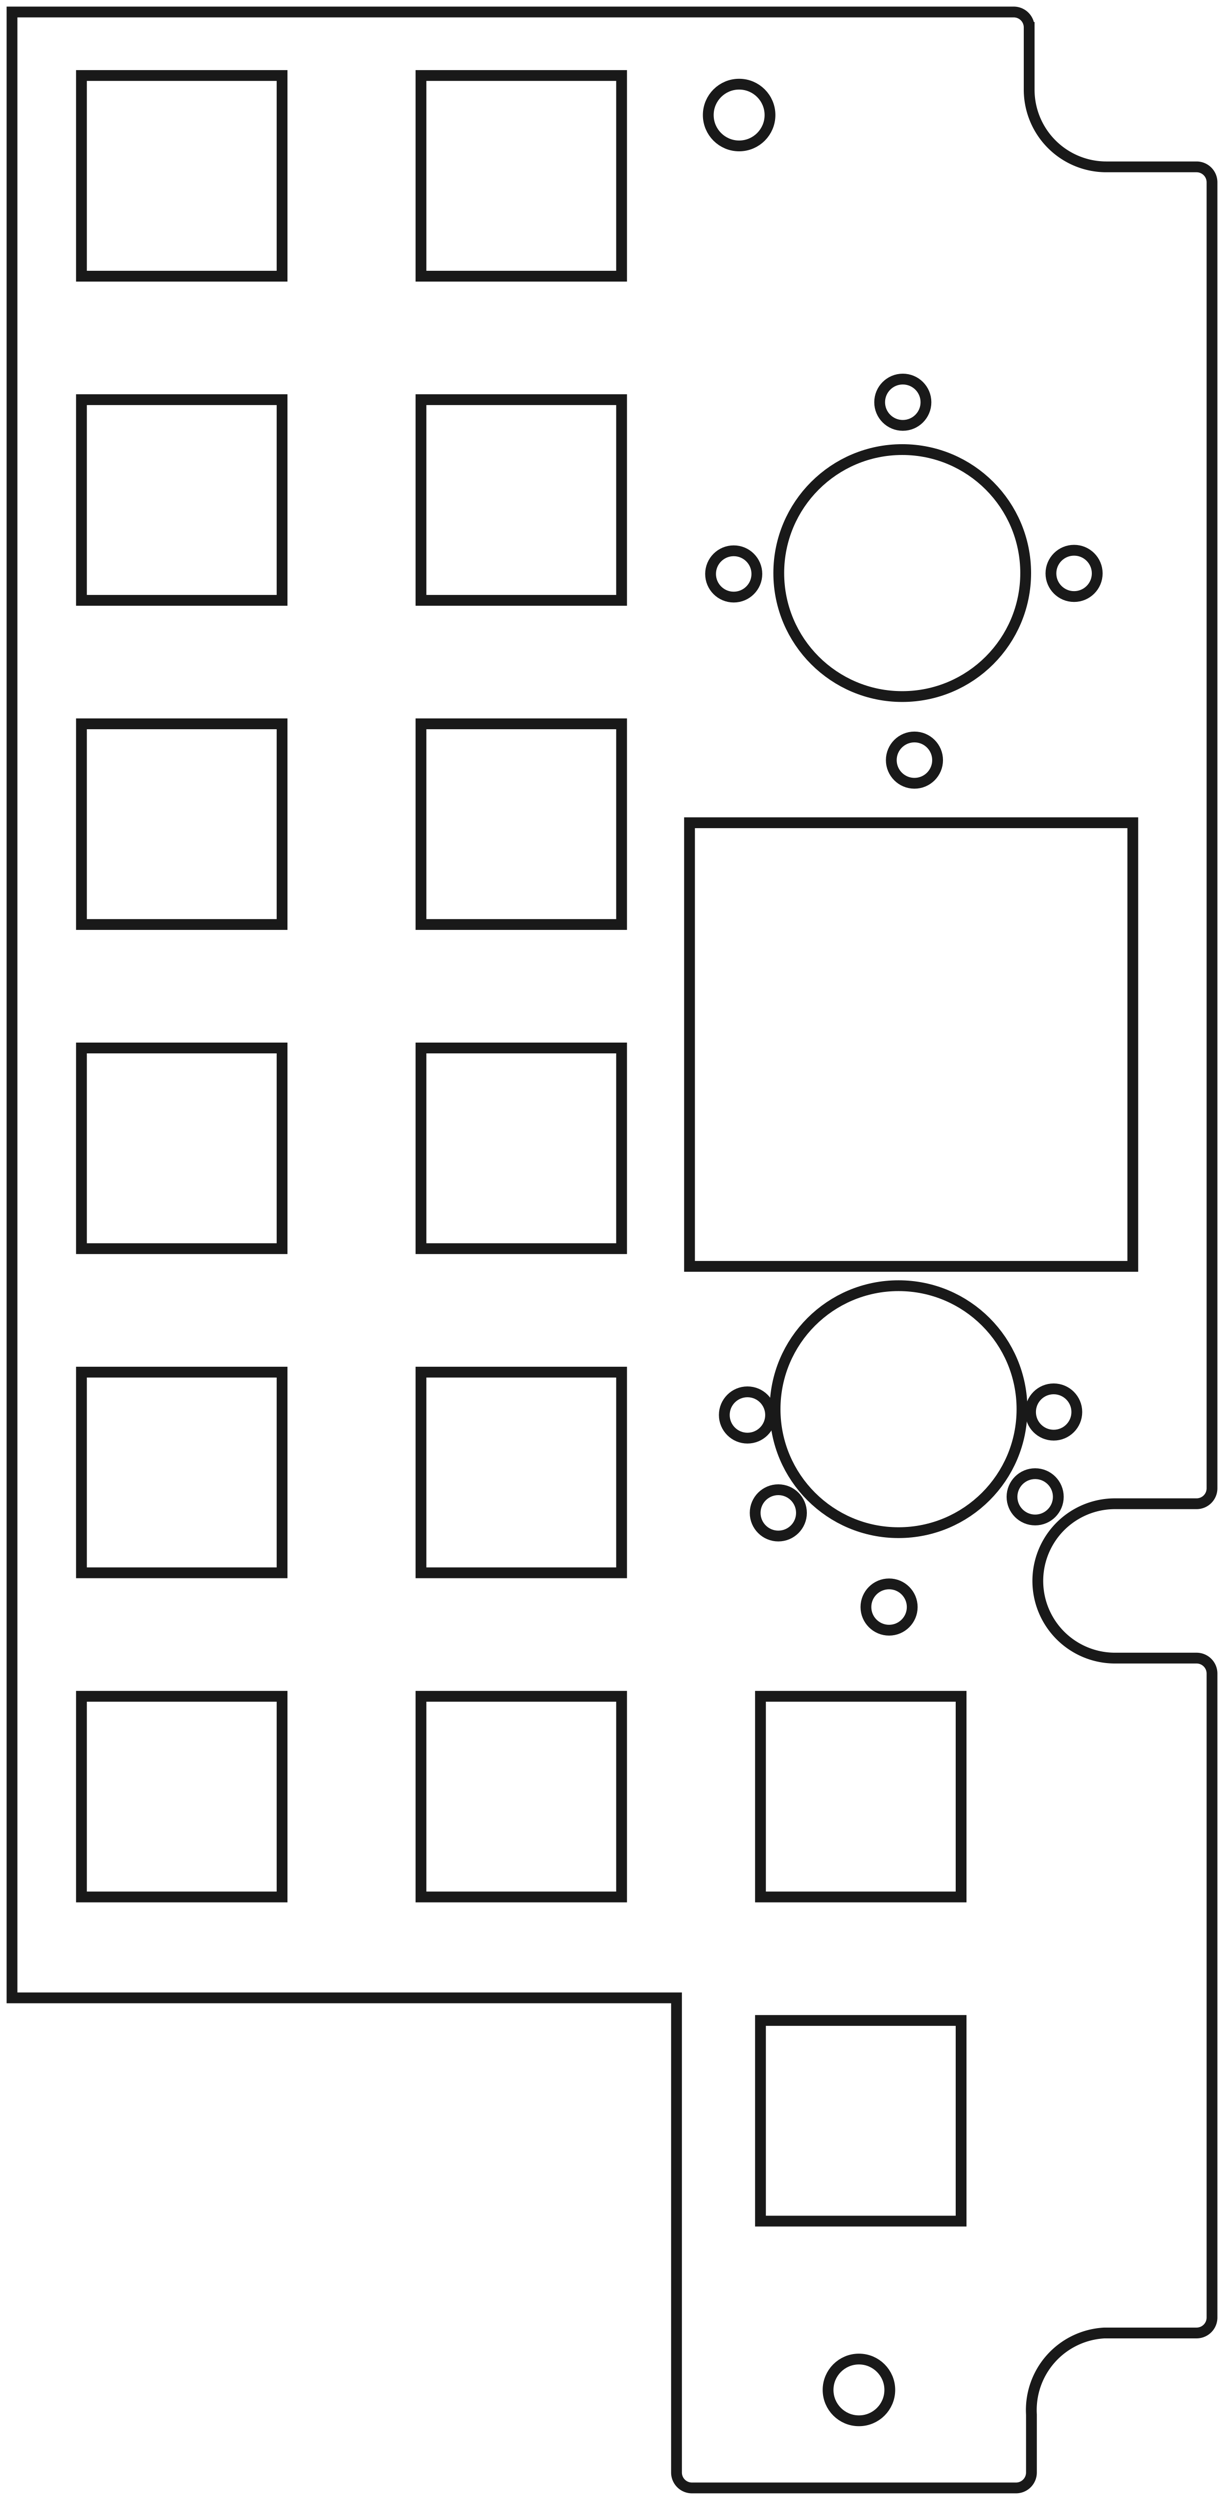 <?xml version="1.0"?>
<!DOCTYPE svg PUBLIC "-//W3C//DTD SVG 1.1//EN" "http://www.w3.org/Graphics/SVG/1.1/DTD/svg11.dtd">
<svg width="79.314mm" height="161.956mm" viewBox="0 0 79.314 161.956" xmlns="http://www.w3.org/2000/svg" version="1.1">
<g id="Slice_child1_cs" transform="translate(0.778,75.453) scale(1,-1)">
<path id="Slice_child1_cs_w0000"  d="M 65.911 73.676 L 65.911 69.643 A 5 5 0 0 1 70.911 64.643L 76.759 64.643 A 1 1 0 0 0 77.759 63.643L 77.759 -20.965 A 1 1 0 0 0 76.759 -21.965L 71.471 -21.965 A 5 5 0 0 1 71.471 -31.965L 76.759 -31.965 A 1 1 0 0 0 77.759 -32.965L 77.759 -74.686 A 1 1 0 0 0 76.759 -75.686L 70.788 -75.686 A 5 5 0 0 1 66.058 -80.973L 66.058 -84.725 A 1 1 0 0 0 65.058 -85.725L 44.059 -85.725 A 1 1 0 0 0 43.059 -84.725L 43.059 -53.975 L 0.0 -53.975 L 0.0 74.676 L 64.911 74.676 A 1 1 0 0 0 65.911 73.676" stroke="#191919" stroke-width="0.7 px" style="stroke-width:0.7;stroke-miterlimit:4;stroke-dasharray:none;stroke-linecap:square;fill:none;fill-opacity:1;fill-rule: evenodd"/>
<path id="Slice_child1_cs_w0001"  d="M 17.5 -47.439 L 4.5 -47.439 L 4.5 -34.439 L 17.5 -34.439 L 17.5 -47.439 " stroke="#191919" stroke-width="0.7 px" style="stroke-width:0.7;stroke-miterlimit:4;stroke-dasharray:none;stroke-linecap:square;fill:none;fill-opacity:1;fill-rule: evenodd"/>
<path id="Slice_child1_cs_w0002"  d="M 17.5 -26.439 L 4.5 -26.439 L 4.5 -13.439 L 17.5 -13.439 L 17.5 -26.439 " stroke="#191919" stroke-width="0.7 px" style="stroke-width:0.7;stroke-miterlimit:4;stroke-dasharray:none;stroke-linecap:square;fill:none;fill-opacity:1;fill-rule: evenodd"/>
<path id="Slice_child1_cs_w0003"  d="M 39.5 -47.439 L 26.5 -47.439 L 26.5 -34.439 L 39.5 -34.439 L 39.5 -47.439 " stroke="#191919" stroke-width="0.7 px" style="stroke-width:0.7;stroke-miterlimit:4;stroke-dasharray:none;stroke-linecap:square;fill:none;fill-opacity:1;fill-rule: evenodd"/>
<path id="Slice_child1_cs_w0004"  d="M 39.5 -26.439 L 26.5 -26.439 L 26.5 -13.439 L 39.5 -13.439 L 39.5 -26.439 " stroke="#191919" stroke-width="0.7 px" style="stroke-width:0.7;stroke-miterlimit:4;stroke-dasharray:none;stroke-linecap:square;fill:none;fill-opacity:1;fill-rule: evenodd"/>
<circle cx="54.88" cy="-79.375" r="2.0" stroke="#191919" stroke-width="0.7 px" style="stroke-width:0.7;stroke-miterlimit:4;stroke-dasharray:none;stroke-linecap:square;fill:none"/>
<path id="Slice_child1_cs_w0006"  d="M 61.5 -68.439 L 48.5 -68.439 L 48.5 -55.439 L 61.5 -55.439 L 61.5 -68.439 " stroke="#191919" stroke-width="0.7 px" style="stroke-width:0.7;stroke-miterlimit:4;stroke-dasharray:none;stroke-linecap:square;fill:none;fill-opacity:1;fill-rule: evenodd"/>
<path id="Slice_child1_cs_w0007"  d="M 61.5 -47.439 L 48.5 -47.439 L 48.5 -34.439 L 61.5 -34.439 L 61.5 -47.439 " stroke="#191919" stroke-width="0.7 px" style="stroke-width:0.7;stroke-miterlimit:4;stroke-dasharray:none;stroke-linecap:square;fill:none;fill-opacity:1;fill-rule: evenodd"/>
<circle cx="56.833" cy="-28.657" r="1.5" stroke="#191919" stroke-width="0.7 px" style="stroke-width:0.7;stroke-miterlimit:4;stroke-dasharray:none;stroke-linecap:square;fill:none"/>
<circle cx="47.656" cy="-16.215" r="1.5" stroke="#191919" stroke-width="0.7 px" style="stroke-width:0.7;stroke-miterlimit:4;stroke-dasharray:none;stroke-linecap:square;fill:none"/>
<circle cx="49.656" cy="-22.557" r="1.5" stroke="#191919" stroke-width="0.7 px" style="stroke-width:0.7;stroke-miterlimit:4;stroke-dasharray:none;stroke-linecap:square;fill:none"/>
<circle cx="57.446" cy="-15.839" r="8.0" stroke="#191919" stroke-width="0.7 px" style="stroke-width:0.7;stroke-miterlimit:4;stroke-dasharray:none;stroke-linecap:square;fill:none"/>
<circle cx="66.299" cy="-21.517" r="1.5" stroke="#191919" stroke-width="0.7 px" style="stroke-width:0.7;stroke-miterlimit:4;stroke-dasharray:none;stroke-linecap:square;fill:none"/>
<circle cx="67.499" cy="-16.022" r="1.5" stroke="#191919" stroke-width="0.7 px" style="stroke-width:0.7;stroke-miterlimit:4;stroke-dasharray:none;stroke-linecap:square;fill:none"/>
<path id="Slice_child1_cs_w0014"  d="M 17.5 -5.439 L 4.5 -5.439 L 4.5 7.561 L 17.5 7.561 L 17.5 -5.439 " stroke="#191919" stroke-width="0.7 px" style="stroke-width:0.7;stroke-miterlimit:4;stroke-dasharray:none;stroke-linecap:square;fill:none;fill-opacity:1;fill-rule: evenodd"/>
<path id="Slice_child1_cs_w0015"  d="M 17.5 15.561 L 4.5 15.561 L 4.5 28.561 L 17.5 28.561 L 17.5 15.561 " stroke="#191919" stroke-width="0.7 px" style="stroke-width:0.7;stroke-miterlimit:4;stroke-dasharray:none;stroke-linecap:square;fill:none;fill-opacity:1;fill-rule: evenodd"/>
<path id="Slice_child1_cs_w0016"  d="M 39.5 -5.439 L 26.5 -5.439 L 26.5 7.561 L 39.5 7.561 L 39.5 -5.439 " stroke="#191919" stroke-width="0.7 px" style="stroke-width:0.7;stroke-miterlimit:4;stroke-dasharray:none;stroke-linecap:square;fill:none;fill-opacity:1;fill-rule: evenodd"/>
<path id="Slice_child1_cs_w0017"  d="M 39.5 15.561 L 26.5 15.561 L 26.5 28.561 L 39.5 28.561 L 39.5 15.561 " stroke="#191919" stroke-width="0.7 px" style="stroke-width:0.7;stroke-miterlimit:4;stroke-dasharray:none;stroke-linecap:square;fill:none;fill-opacity:1;fill-rule: evenodd"/>
<path id="Slice_child1_cs_w0018"  d="M 17.5 36.561 L 4.5 36.561 L 4.5 49.561 L 17.5 49.561 L 17.5 36.561 " stroke="#191919" stroke-width="0.7 px" style="stroke-width:0.7;stroke-miterlimit:4;stroke-dasharray:none;stroke-linecap:square;fill:none;fill-opacity:1;fill-rule: evenodd"/>
<path id="Slice_child1_cs_w0019"  d="M 17.5 57.561 L 4.5 57.561 L 4.5 70.561 L 17.5 70.561 L 17.5 57.561 " stroke="#191919" stroke-width="0.7 px" style="stroke-width:0.7;stroke-miterlimit:4;stroke-dasharray:none;stroke-linecap:square;fill:none;fill-opacity:1;fill-rule: evenodd"/>
<path id="Slice_child1_cs_w0020"  d="M 39.5 36.561 L 26.5 36.561 L 26.5 49.561 L 39.5 49.561 L 39.5 36.561 " stroke="#191919" stroke-width="0.7 px" style="stroke-width:0.7;stroke-miterlimit:4;stroke-dasharray:none;stroke-linecap:square;fill:none;fill-opacity:1;fill-rule: evenodd"/>
<path id="Slice_child1_cs_w0021"  d="M 39.5 57.561 L 26.5 57.561 L 26.5 70.561 L 39.5 70.561 L 39.5 57.561 " stroke="#191919" stroke-width="0.7 px" style="stroke-width:0.7;stroke-miterlimit:4;stroke-dasharray:none;stroke-linecap:square;fill:none;fill-opacity:1;fill-rule: evenodd"/>
<path id="Slice_child1_cs_w0022"  d="M 72.626 -6.586 L 43.902 -6.586 L 43.902 22.152 L 72.626 22.152 L 72.626 -6.586 " stroke="#191919" stroke-width="0.7 px" style="stroke-width:0.7;stroke-miterlimit:4;stroke-dasharray:none;stroke-linecap:square;fill:none;fill-opacity:1;fill-rule: evenodd"/>
<circle cx="58.477" cy="26.209" r="1.5" stroke="#191919" stroke-width="0.7 px" style="stroke-width:0.7;stroke-miterlimit:4;stroke-dasharray:none;stroke-linecap:square;fill:none"/>
<circle cx="46.766" cy="38.271" r="1.5" stroke="#191919" stroke-width="0.7 px" style="stroke-width:0.7;stroke-miterlimit:4;stroke-dasharray:none;stroke-linecap:square;fill:none"/>
<circle cx="57.685" cy="38.327" r="8.0" stroke="#191919" stroke-width="0.7 px" style="stroke-width:0.7;stroke-miterlimit:4;stroke-dasharray:none;stroke-linecap:square;fill:none"/>
<circle cx="57.723" cy="49.395" r="1.5" stroke="#191919" stroke-width="0.7 px" style="stroke-width:0.7;stroke-miterlimit:4;stroke-dasharray:none;stroke-linecap:square;fill:none"/>
<circle cx="47.117" cy="68.0" r="2.0" stroke="#191919" stroke-width="0.7 px" style="stroke-width:0.7;stroke-miterlimit:4;stroke-dasharray:none;stroke-linecap:square;fill:none"/>
<circle cx="68.821" cy="38.306" r="1.5" stroke="#191919" stroke-width="0.7 px" style="stroke-width:0.7;stroke-miterlimit:4;stroke-dasharray:none;stroke-linecap:square;fill:none"/>
<title>b'Slice_child1_cs'</title>
</g>
</svg>